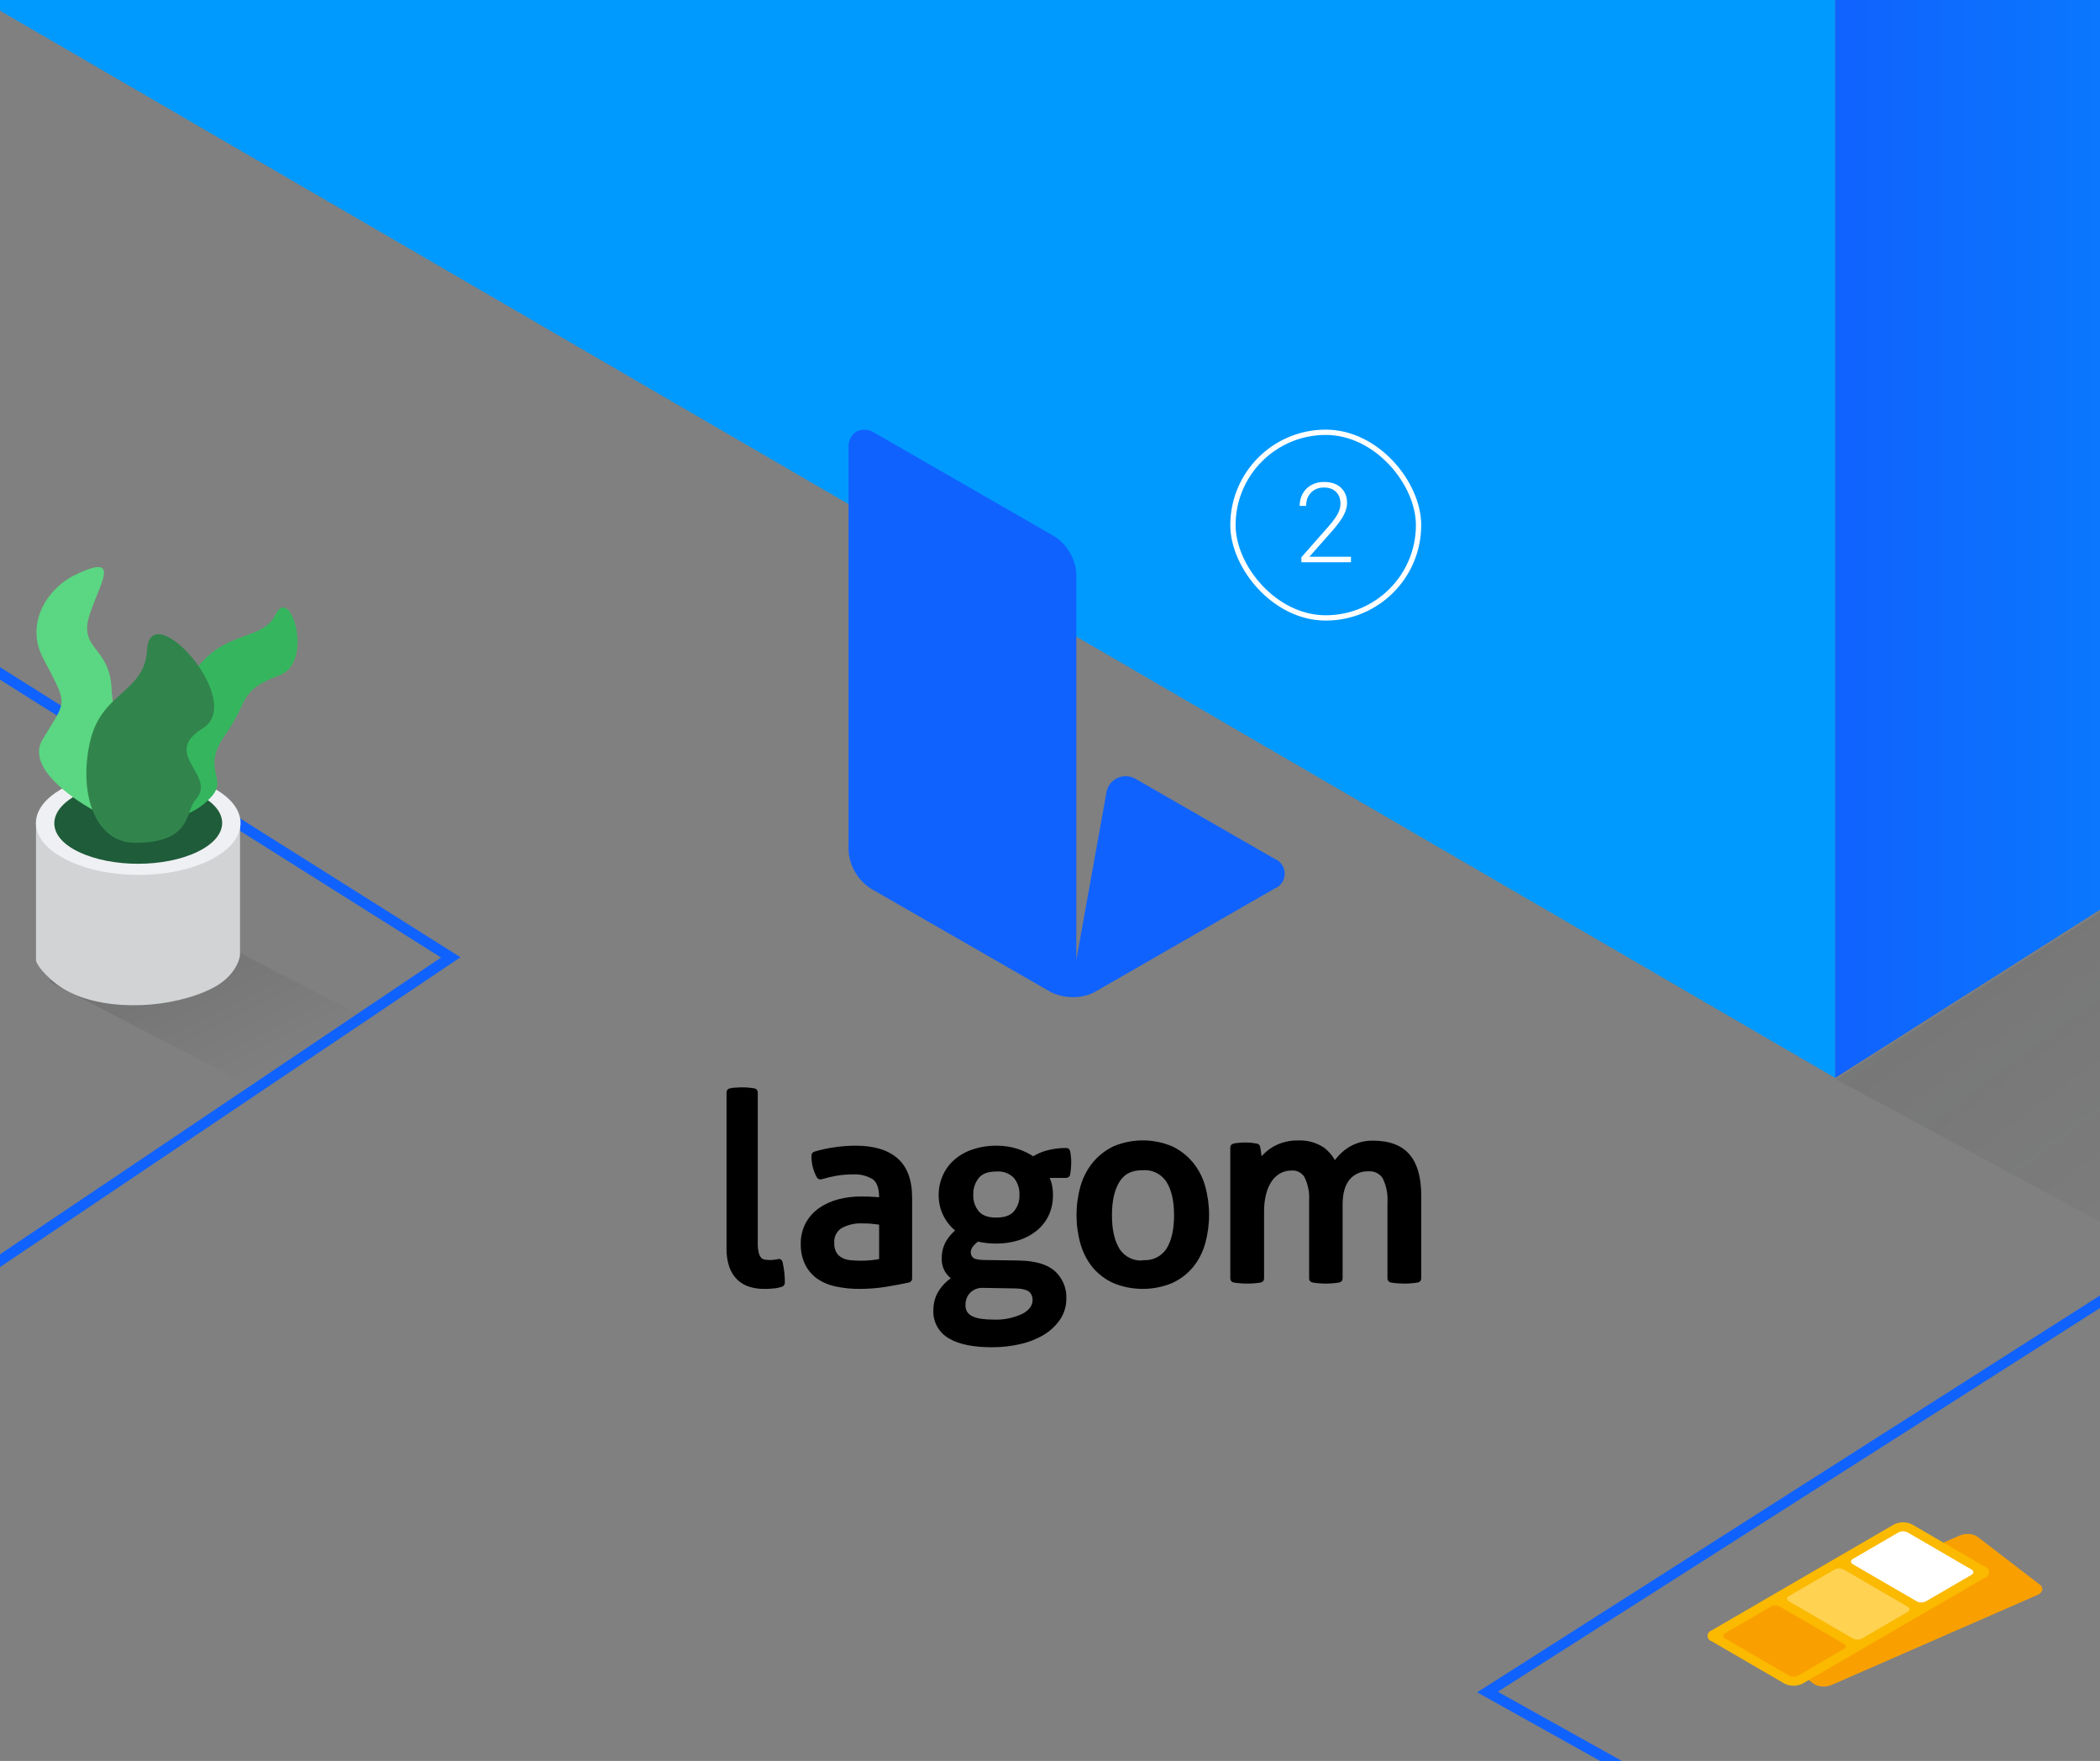 <svg width="396" height="332" viewBox="0 0 396 332" fill="none" xmlns="http://www.w3.org/2000/svg">
<rect x="0" y="0" width="396" height="332" fill="#808080" stroke="none"/>
<g clip-path="url(#clip0)">
<path d="M346.062 -104.483V203.22L-183.166 -104.483H346.062Z" fill="url(#paint0_linear)"/>
<path d="M477.54 119.759L346.062 203.22V-104.483H477.54V119.759Z" fill="url(#paint1_linear)"/>
<path d="M478 274.483L346.237 203.49L478 119.956V274.483Z" fill="url(#paint2_linear)" fill-opacity="0.1"/>
<path d="M421 229.5L280.5 319L392.5 381.5" stroke="#1062FE" stroke-width="2"/>
<path d="M-69 83.5L85 180.5L-25 254.5" stroke="#1062FE" stroke-width="2"/>
<path d="M33.631 173.64L73.586 194.323L49.192 205.722L9.193 185.025L33.631 173.64Z" fill="url(#paint3_linear)" fill-opacity="0.1"/>
<path d="M45.261 180C45.261 180.5 44.576 184 40.056 186.3C32.588 190.1 20.481 190.8 13.013 187C9.618 185.3 6.79 182 6.79 181V155C7.129 152.8 8.939 150.6 12.334 148.9C19.802 145.2 32.022 145.2 39.603 148.9C42.998 150.6 44.922 152.8 45.148 155H45.261V180Z" fill="#D1D3D5"/>
<path d="M12.447 148.3C19.915 144.5 32.136 144.5 39.717 148.3C47.298 152.1 47.185 158.3 39.717 162.1C32.249 165.9 20.028 165.9 12.56 162.1C4.866 158.3 4.866 152.1 12.447 148.3Z" fill="#EFF0F3"/>
<path d="M14.823 149.7C21.047 146.7 31.004 146.7 37.227 149.7C43.451 152.7 43.451 157.6 37.227 160.6C31.004 163.6 21.047 163.6 14.823 160.6C8.713 157.7 8.713 152.8 14.823 149.7Z" fill="#1F5C3A"/>
<path d="M17.879 152.9C17.879 152.9 4.187 145.7 8.034 139.4C12.674 131.7 12.9 133.3 8.034 123.9C4.753 117.5 8.94 110.9 14.145 108.4C23.423 103.9 18.444 110.5 16.747 116.4C15.05 122.5 20.707 122 21.047 129.9C21.386 138.1 26.026 137.9 25.46 142.9C25.12 147.3 22.178 151 17.879 152.9Z" fill="#5BD682"/>
<path d="M26.817 154.3C26.817 154.3 21.047 141.2 28.288 138.3C37.34 134.7 30.778 133.2 37.906 125C43.338 118.9 49.674 120.6 51.937 115.9C54.766 110 59.292 124.9 52.729 127.3C44.809 130.3 47.185 131.9 42.432 138.6C37.68 145.3 43.451 146.8 39.49 150.6C36.435 153.8 31.57 155.2 26.817 154.3Z" fill="#35B65E"/>
<path d="M25.46 158.9C17.652 158.9 14.71 149 17.087 139.4C19.35 130.4 27.27 130.5 27.723 122.6C28.288 112 46.506 132.2 38.246 137.3C30.212 142.3 41.075 146.1 36.888 150.8C34.851 153 36.322 158.9 25.46 158.9Z" fill="#31854C"/>
<path fill-rule="evenodd" clip-rule="evenodd" d="M385.122 299.758C385.151 299.563 385.122 299.365 385.038 299.187C384.955 299.009 384.822 298.86 384.655 298.758L372.941 289.76C372.469 289.432 371.915 289.241 371.341 289.21C370.725 289.159 370.105 289.257 369.534 289.496L330.664 306.407C330.438 306.474 330.231 306.593 330.059 306.754C329.886 306.915 329.753 307.114 329.67 307.336C329.634 307.551 329.669 307.772 329.769 307.966C329.87 308.159 330.03 308.314 330.227 308.407L341.95 317.405C342.42 317.739 342.976 317.93 343.551 317.953C344.166 318.016 344.787 317.924 345.358 317.685L384.221 300.694C384.43 300.615 384.62 300.49 384.776 300.328C384.932 300.166 385.05 299.971 385.122 299.758Z" fill="#F9A000"/>
<path fill-rule="evenodd" clip-rule="evenodd" d="M322.725 309.406C322.515 309.339 322.331 309.205 322.201 309.026C322.07 308.846 322 308.629 322 308.407C322 308.184 322.07 307.967 322.201 307.788C322.331 307.608 322.515 307.475 322.725 307.407L357.142 287.411C357.676 287.141 358.265 287 358.862 287C359.459 287 360.048 287.141 360.581 287.411L374.354 295.41C374.565 295.477 374.748 295.611 374.879 295.791C375.009 295.97 375.079 296.187 375.079 296.409C375.079 296.632 375.009 296.849 374.879 297.028C374.748 297.208 374.565 297.341 374.354 297.409L339.937 317.405C339.409 317.688 338.817 317.829 338.219 317.814C337.617 317.829 337.021 317.688 336.489 317.405L322.725 309.406Z" fill="#FBB900"/>
<path fill-rule="evenodd" clip-rule="evenodd" d="M325.308 307.905C325.208 307.947 325.122 308.016 325.059 308.104C324.996 308.193 324.958 308.297 324.95 308.405C324.961 308.513 324.999 308.615 325.062 308.703C325.125 308.791 325.21 308.861 325.308 308.905L337.35 315.903C337.616 316.041 337.91 316.113 338.209 316.113C338.509 316.113 338.803 316.041 339.069 315.903L347.673 310.904C347.77 310.859 347.854 310.789 347.917 310.701C347.98 310.614 348.019 310.512 348.031 310.404C348.021 310.297 347.983 310.193 347.92 310.106C347.857 310.018 347.772 309.948 347.673 309.905L335.63 302.906C335.365 302.762 335.067 302.689 334.766 302.696C334.468 302.69 334.174 302.762 333.914 302.906L325.308 307.905Z" fill="#F9A000"/>
<path fill-rule="evenodd" clip-rule="evenodd" d="M337.35 300.907C337.252 300.951 337.167 301.02 337.104 301.108C337.041 301.196 337.002 301.299 336.992 301.407C337.004 301.514 337.043 301.616 337.106 301.704C337.169 301.791 337.253 301.861 337.35 301.906L349.392 308.905C349.659 309.042 349.956 309.114 350.256 309.114C350.557 309.114 350.853 309.042 351.121 308.905L359.725 303.906C359.822 303.86 359.906 303.79 359.969 303.703C360.031 303.615 360.071 303.513 360.083 303.406C360.073 303.298 360.034 303.195 359.972 303.107C359.909 303.02 359.824 302.95 359.725 302.906L347.674 295.908C347.408 295.77 347.114 295.698 346.815 295.698C346.516 295.698 346.221 295.77 345.956 295.908L337.35 300.907Z" fill="#FFD251"/>
<path fill-rule="evenodd" clip-rule="evenodd" d="M349.392 293.909C349.295 293.953 349.211 294.023 349.15 294.111C349.089 294.199 349.052 294.302 349.044 294.409C349.053 294.515 349.09 294.618 349.151 294.705C349.212 294.793 349.295 294.863 349.392 294.908L361.443 301.907C361.709 302.045 362.004 302.117 362.303 302.117C362.602 302.117 362.897 302.045 363.163 301.907L371.767 296.908C371.864 296.862 371.948 296.792 372.01 296.705C372.073 296.617 372.112 296.515 372.125 296.408C372.115 296.3 372.076 296.197 372.013 296.109C371.951 296.022 371.866 295.952 371.767 295.908L359.724 288.91C359.456 288.773 359.16 288.701 358.86 288.701C358.56 288.701 358.264 288.773 357.996 288.91L349.392 293.909Z" fill="white"/>
<path d="M146.703 237.379C146.448 237.442 146.188 237.486 145.927 237.51C145.313 237.59 144.691 237.569 144.083 237.448C143.871 237.401 143.677 237.286 143.527 237.119C143.319 236.863 143.168 236.559 143.085 236.231C142.937 235.601 142.872 234.951 142.893 234.301V205.97C142.896 205.789 142.839 205.613 142.732 205.472C142.625 205.332 142.475 205.237 142.309 205.205C141.953 205.136 141.547 205.09 141.113 205.052C140.335 204.983 139.554 204.983 138.776 205.052C138.342 205.052 137.936 205.136 137.587 205.205C137.421 205.237 137.271 205.332 137.164 205.472C137.057 205.613 137 205.789 137.003 205.97V235.373C136.974 236.589 137.16 237.8 137.551 238.941C137.883 239.871 138.424 240.697 139.125 241.346C139.785 241.948 140.561 242.384 141.397 242.624C142.26 242.882 143.152 243.008 144.047 243C144.581 243 145.165 243 145.785 242.923C146.376 242.885 146.96 242.764 147.523 242.563C147.662 242.511 147.782 242.414 147.867 242.285C147.953 242.156 147.999 242.002 148 241.843C148.007 240.522 147.861 239.205 147.565 237.923C147.517 237.729 147.399 237.563 147.238 237.461C147.077 237.36 146.885 237.33 146.703 237.379Z" fill="black"/>
<path d="M161.323 216C159.997 216.003 158.673 216.102 157.363 216.297C156.072 216.471 154.798 216.749 153.555 217.128C153.394 217.177 153.255 217.276 153.158 217.41C153.062 217.544 153.014 217.706 153.022 217.87C152.988 219.309 153.342 220.731 154.05 221.995C154.137 222.141 154.273 222.254 154.435 222.315C154.597 222.375 154.775 222.38 154.941 222.329C155.863 222.051 156.801 221.828 157.751 221.661C158.757 221.493 159.776 221.411 160.797 221.416C162.137 221.32 163.472 221.648 164.605 222.351C165.367 222.93 165.77 224.043 165.77 225.66V225.727L164.902 225.653C164.224 225.608 163.379 225.578 162.29 225.578C160.873 225.574 159.463 225.751 158.094 226.105C156.801 226.437 155.579 226.99 154.484 227.737C153.427 228.474 152.559 229.439 151.948 230.557C151.3 231.77 150.975 233.122 151.003 234.489C150.965 235.828 151.241 237.158 151.811 238.377C152.33 239.446 153.115 240.372 154.095 241.07C155.161 241.792 156.366 242.297 157.637 242.554C159.11 242.864 160.615 243.014 162.122 242.999C163.83 243 165.534 242.861 167.217 242.584C168.839 242.316 170.263 242.049 171.406 241.79C171.578 241.752 171.731 241.657 171.839 241.522C171.947 241.387 172.004 241.219 172 241.048V225.808C172 222.44 171.055 219.925 169.205 218.345C167.354 216.764 164.765 216 161.323 216ZM165.778 230.883V237.375C165.302 237.468 164.822 237.537 164.338 237.583C163.004 237.72 161.659 237.72 160.325 237.583C159.792 237.538 159.274 237.389 158.802 237.145C158.365 236.912 157.997 236.572 157.736 236.158C157.423 235.598 157.278 234.963 157.317 234.326C157.275 233.806 157.369 233.284 157.59 232.809C157.811 232.335 158.152 231.922 158.581 231.61C159.84 230.893 161.291 230.559 162.747 230.653C163.242 230.653 163.859 230.653 164.582 230.75L165.778 230.883Z" fill="black"/>
<path d="M201.071 216.428C199.767 216.416 198.468 216.593 197.218 216.951C196.377 217.193 195.574 217.545 194.83 217.997C193.97 217.438 193.041 216.988 192.065 216.656C190.711 216.205 189.288 215.983 187.857 216.001C186.313 215.991 184.78 216.24 183.324 216.738C182.057 217.159 180.893 217.828 179.901 218.704C178.981 219.526 178.252 220.531 177.763 221.65C177.261 222.798 177.004 224.034 177.008 225.281C176.984 226.76 177.348 228.22 178.065 229.524C178.584 230.458 179.269 231.293 180.09 231.991C179.473 232.538 178.936 233.165 178.496 233.855C177.875 234.885 177.561 236.063 177.589 237.258C177.55 238.213 177.814 239.157 178.345 239.961C178.613 240.342 178.925 240.693 179.274 241.007C178.465 241.579 177.764 242.284 177.204 243.091C176.411 244.234 175.994 245.586 176.01 246.965C175.945 248.053 176.192 249.137 176.725 250.095C177.258 251.053 178.054 251.846 179.025 252.386C180.876 253.454 183.558 253.999 187.003 253.999C188.845 254.012 190.682 253.806 192.473 253.388C194.047 253.027 195.552 252.422 196.93 251.598C198.135 250.854 199.163 249.867 199.945 248.704C200.7 247.55 201.094 246.206 201.078 244.837C201.124 243.865 200.953 242.896 200.576 241.995C200.199 241.094 199.625 240.285 198.895 239.622C197.452 238.363 195.253 237.714 192.171 237.648L185.741 237.552C184.011 237.552 183.565 237.191 183.475 237.096C183.342 236.969 183.236 236.818 183.165 236.651C183.094 236.484 183.058 236.304 183.059 236.123C183.068 235.675 183.239 235.245 183.543 234.908C183.795 234.598 184.087 234.321 184.412 234.083C185.544 234.337 186.703 234.46 187.864 234.452C189.305 234.463 190.738 234.252 192.11 233.825C193.363 233.437 194.525 232.814 195.533 231.991C196.502 231.185 197.276 230.178 197.799 229.045C198.328 227.849 198.586 226.555 198.555 225.252C198.566 224.448 198.459 223.647 198.237 222.873C198.147 222.598 198.049 222.333 197.943 222.077H201.04C201.22 222.08 201.395 222.02 201.534 221.908C201.672 221.796 201.765 221.639 201.796 221.466C201.864 221.068 201.909 220.671 201.947 220.273C201.985 219.875 202 219.492 202 219.124C202.003 218.409 201.932 217.696 201.788 216.995C201.75 216.837 201.659 216.695 201.529 216.592C201.399 216.49 201.238 216.432 201.071 216.428ZM185.636 242.811L191.143 242.907C192.956 242.907 193.727 243.268 194.059 243.533C194.285 243.736 194.46 243.986 194.572 244.264C194.685 244.542 194.732 244.841 194.709 245.139C194.709 246.126 194.112 246.943 192.904 247.643C191.15 248.494 189.201 248.887 187.245 248.785C186.486 248.789 185.729 248.737 184.978 248.63C184.403 248.553 183.844 248.387 183.324 248.137C182.94 247.957 182.614 247.68 182.379 247.334C182.148 246.94 182.038 246.49 182.062 246.037C182.039 245.175 182.362 244.337 182.961 243.703C183.29 243.386 183.685 243.143 184.119 242.989C184.553 242.835 185.016 242.775 185.477 242.811H185.636ZM184.608 222.041C185.28 221.253 186.353 220.87 187.872 220.87C188.476 220.814 189.086 220.89 189.656 221.094C190.226 221.298 190.742 221.624 191.166 222.048C191.915 222.957 192.297 224.102 192.239 225.267C192.298 226.411 191.915 227.536 191.166 228.419C190.471 229.2 189.368 229.553 187.857 229.553C186.346 229.553 185.265 229.178 184.585 228.397C183.849 227.508 183.475 226.386 183.535 225.245C183.483 224.085 183.864 222.947 184.608 222.041Z" fill="black"/>
<path d="M224.967 219.187C223.895 217.88 222.543 216.829 221.011 216.112C219.267 215.378 217.393 215 215.5 215C213.607 215 211.733 215.378 209.989 216.112C208.465 216.832 207.122 217.883 206.056 219.187C204.99 220.501 204.205 222.019 203.747 223.647C202.751 227.2 202.751 230.958 203.747 234.511C204.205 236.139 204.99 237.657 206.056 238.971C207.131 240.235 208.474 241.244 209.989 241.923C213.509 243.359 217.452 243.359 220.973 241.923C222.504 241.237 223.862 240.215 224.944 238.932C226.013 237.62 226.799 236.102 227.253 234.473C228.249 230.92 228.249 227.162 227.253 223.608C226.804 221.993 226.026 220.488 224.967 219.187ZM215.515 237.641C214.667 237.708 213.817 237.548 213.051 237.178C212.285 236.808 211.632 236.24 211.159 235.534C210.181 233.996 209.681 231.866 209.681 229.114C209.681 226.361 210.181 224.208 211.159 222.717C212.136 221.225 213.468 220.625 215.515 220.625C216.366 220.559 217.218 220.719 217.987 221.087C218.756 221.456 219.414 222.021 219.895 222.724C220.888 224.208 221.396 226.361 221.396 229.114C221.396 231.866 220.888 234.019 219.895 235.526C219.409 236.222 218.749 236.777 217.98 237.136C217.211 237.495 216.361 237.645 215.515 237.572V237.641Z" fill="black"/>
<path d="M265.854 217.732C264.388 215.952 262.036 215.05 258.927 215.05C257.144 215.012 255.396 215.539 253.941 216.552C253.301 217.001 252.722 217.525 252.215 218.115C252.039 218.318 251.871 218.52 251.718 218.716C251.201 217.791 250.494 216.982 249.641 216.342C248.168 215.382 246.419 214.915 244.654 215.013C243.696 215.004 242.742 215.146 241.829 215.433C241.013 215.691 240.241 216.065 239.538 216.545C238.93 216.958 238.381 217.448 237.903 218.002C237.812 217.251 237.712 216.658 237.621 216.192C237.591 216.044 237.517 215.909 237.408 215.803C237.299 215.697 237.16 215.626 237.01 215.599C236.628 215.531 236.246 215.486 235.948 215.448C235.214 215.381 234.475 215.381 233.741 215.448C233.382 215.448 232.978 215.531 232.626 215.599C232.448 215.631 232.288 215.724 232.173 215.861C232.058 215.999 231.997 216.172 232 216.35V241.039C231.997 241.216 232.058 241.39 232.173 241.527C232.288 241.665 232.448 241.758 232.626 241.79C233.058 241.866 233.494 241.919 233.932 241.947C234.773 242.015 235.619 242.015 236.46 241.947C236.89 241.918 237.319 241.865 237.743 241.79C237.921 241.758 238.081 241.665 238.196 241.527C238.311 241.39 238.372 241.216 238.369 241.039V228.442C238.35 227.254 238.497 226.069 238.804 224.92C239.034 224.052 239.422 223.232 239.95 222.501C240.373 221.93 240.925 221.462 241.561 221.134C242.169 220.839 242.838 220.685 243.516 220.684C244.006 220.64 244.499 220.734 244.937 220.955C245.375 221.176 245.74 221.514 245.991 221.93C246.663 223.315 246.963 224.846 246.861 226.377V241.039C246.858 241.216 246.92 241.39 247.034 241.527C247.149 241.665 247.31 241.758 247.487 241.79C247.909 241.865 248.335 241.918 248.763 241.947C249.599 242.015 250.439 242.015 251.275 241.947C251.703 241.918 252.129 241.865 252.551 241.79C252.729 241.758 252.889 241.665 253.004 241.527C253.119 241.39 253.18 241.216 253.177 241.039V227.098C253.177 224.987 253.635 223.388 254.536 222.343C254.956 221.85 255.486 221.458 256.085 221.198C256.683 220.937 257.334 220.815 257.988 220.841C258.518 220.785 259.054 220.874 259.536 221.098C260.019 221.322 260.429 221.672 260.722 222.111C261.426 223.537 261.742 225.118 261.638 226.7V241.039C261.635 241.216 261.697 241.39 261.812 241.527C261.926 241.665 262.087 241.758 262.265 241.79C262.686 241.866 263.112 241.919 263.54 241.947C263.998 241.947 264.418 242 264.792 242C265.167 242 265.594 242 266.068 241.947C266.506 241.923 266.942 241.87 267.374 241.79C267.552 241.758 267.712 241.665 267.827 241.527C267.942 241.39 268.003 241.216 268 241.039V225.318C268 222.021 267.305 219.467 265.854 217.732Z" fill="black"/>
<path d="M164.254 167.55L198.042 186.973C198.266 187.103 198.5 187.215 198.742 187.307C199.864 187.77 201.068 188.004 202.282 187.995C203.76 188.021 205.22 187.669 206.523 186.973L240.301 167.55C240.878 167.333 241.376 166.945 241.727 166.439C242.078 165.933 242.266 165.333 242.266 164.718C242.266 164.103 242.078 163.502 241.727 162.996C241.376 162.49 240.878 162.103 240.301 161.885L214.12 146.829C213.559 146.511 212.924 146.343 212.279 146.341C211.414 146.338 210.575 146.638 209.911 147.191C209.248 147.743 208.802 148.512 208.652 149.36L202.963 180.964V108.356C202.916 106.887 202.493 105.453 201.735 104.191C201.02 102.905 199.982 101.825 198.723 101.058L164.935 81.616C164.44 81.267 163.86 81.057 163.255 81.01C162.65 80.963 162.044 81.08 161.501 81.349C160.996 81.686 160.591 82.152 160.33 82.698C160.068 83.244 159.959 83.851 160.014 84.453V160.232C160.06 161.707 160.486 163.144 161.251 164.407C161.966 165.693 163 166.775 164.254 167.55Z" fill="#1062FE"/>
<path d="M254.756 106H245.405V105.057L250.521 99.253C251.369 98.275 251.957 97.469 252.285 96.833C252.613 96.197 252.777 95.579 252.777 94.977C252.777 94.034 252.5 93.289 251.947 92.742C251.393 92.188 250.631 91.911 249.66 91.911C248.655 91.911 247.842 92.232 247.22 92.875C246.604 93.518 246.297 94.352 246.297 95.377H245.077C245.077 94.536 245.265 93.77 245.641 93.08C246.023 92.39 246.563 91.85 247.261 91.46C247.965 91.064 248.765 90.865 249.66 90.865C251.027 90.865 252.094 91.224 252.859 91.942C253.632 92.66 254.018 93.637 254.018 94.874C254.018 95.572 253.799 96.334 253.362 97.161C252.931 97.988 252.169 99.02 251.075 100.258L246.912 104.964H254.756V106Z" fill="white"/>
<rect x="232.5" y="81.5" width="35" height="35" rx="17.5" stroke="white"/>
</g>
<defs>
<linearGradient id="paint0_linear" x1="-183.166" y1="48.983" x2="346.062" y2="48.983" gradientUnits="userSpaceOnUse">
<stop stop-color="#1062FE"/>
<stop offset="0.24" stop-color="#009AFF"/>
</linearGradient>
<linearGradient id="paint1_linear" x1="346.062" y1="48.983" x2="477.54" y2="48.983" gradientUnits="userSpaceOnUse">
<stop stop-color="#1062FE"/>
<stop offset="1" stop-color="#009AFF"/>
</linearGradient>
<linearGradient id="paint2_linear" x1="348.824" y1="203.772" x2="402.409" y2="276.14" gradientUnits="userSpaceOnUse">
<stop stop-color="#2B2D2F"/>
<stop offset="1" stop-color="#1B1D1F" stop-opacity="0"/>
</linearGradient>
<linearGradient id="paint3_linear" x1="13.125" y1="187.015" x2="33.837" y2="228.455" gradientUnits="userSpaceOnUse">
<stop/>
<stop offset="0.672" stop-opacity="0"/>
</linearGradient>
<clipPath id="clip0">
<rect width="456" height="571" fill="white" transform="translate(0 -119)"/>
</clipPath>
</defs>
</svg>
